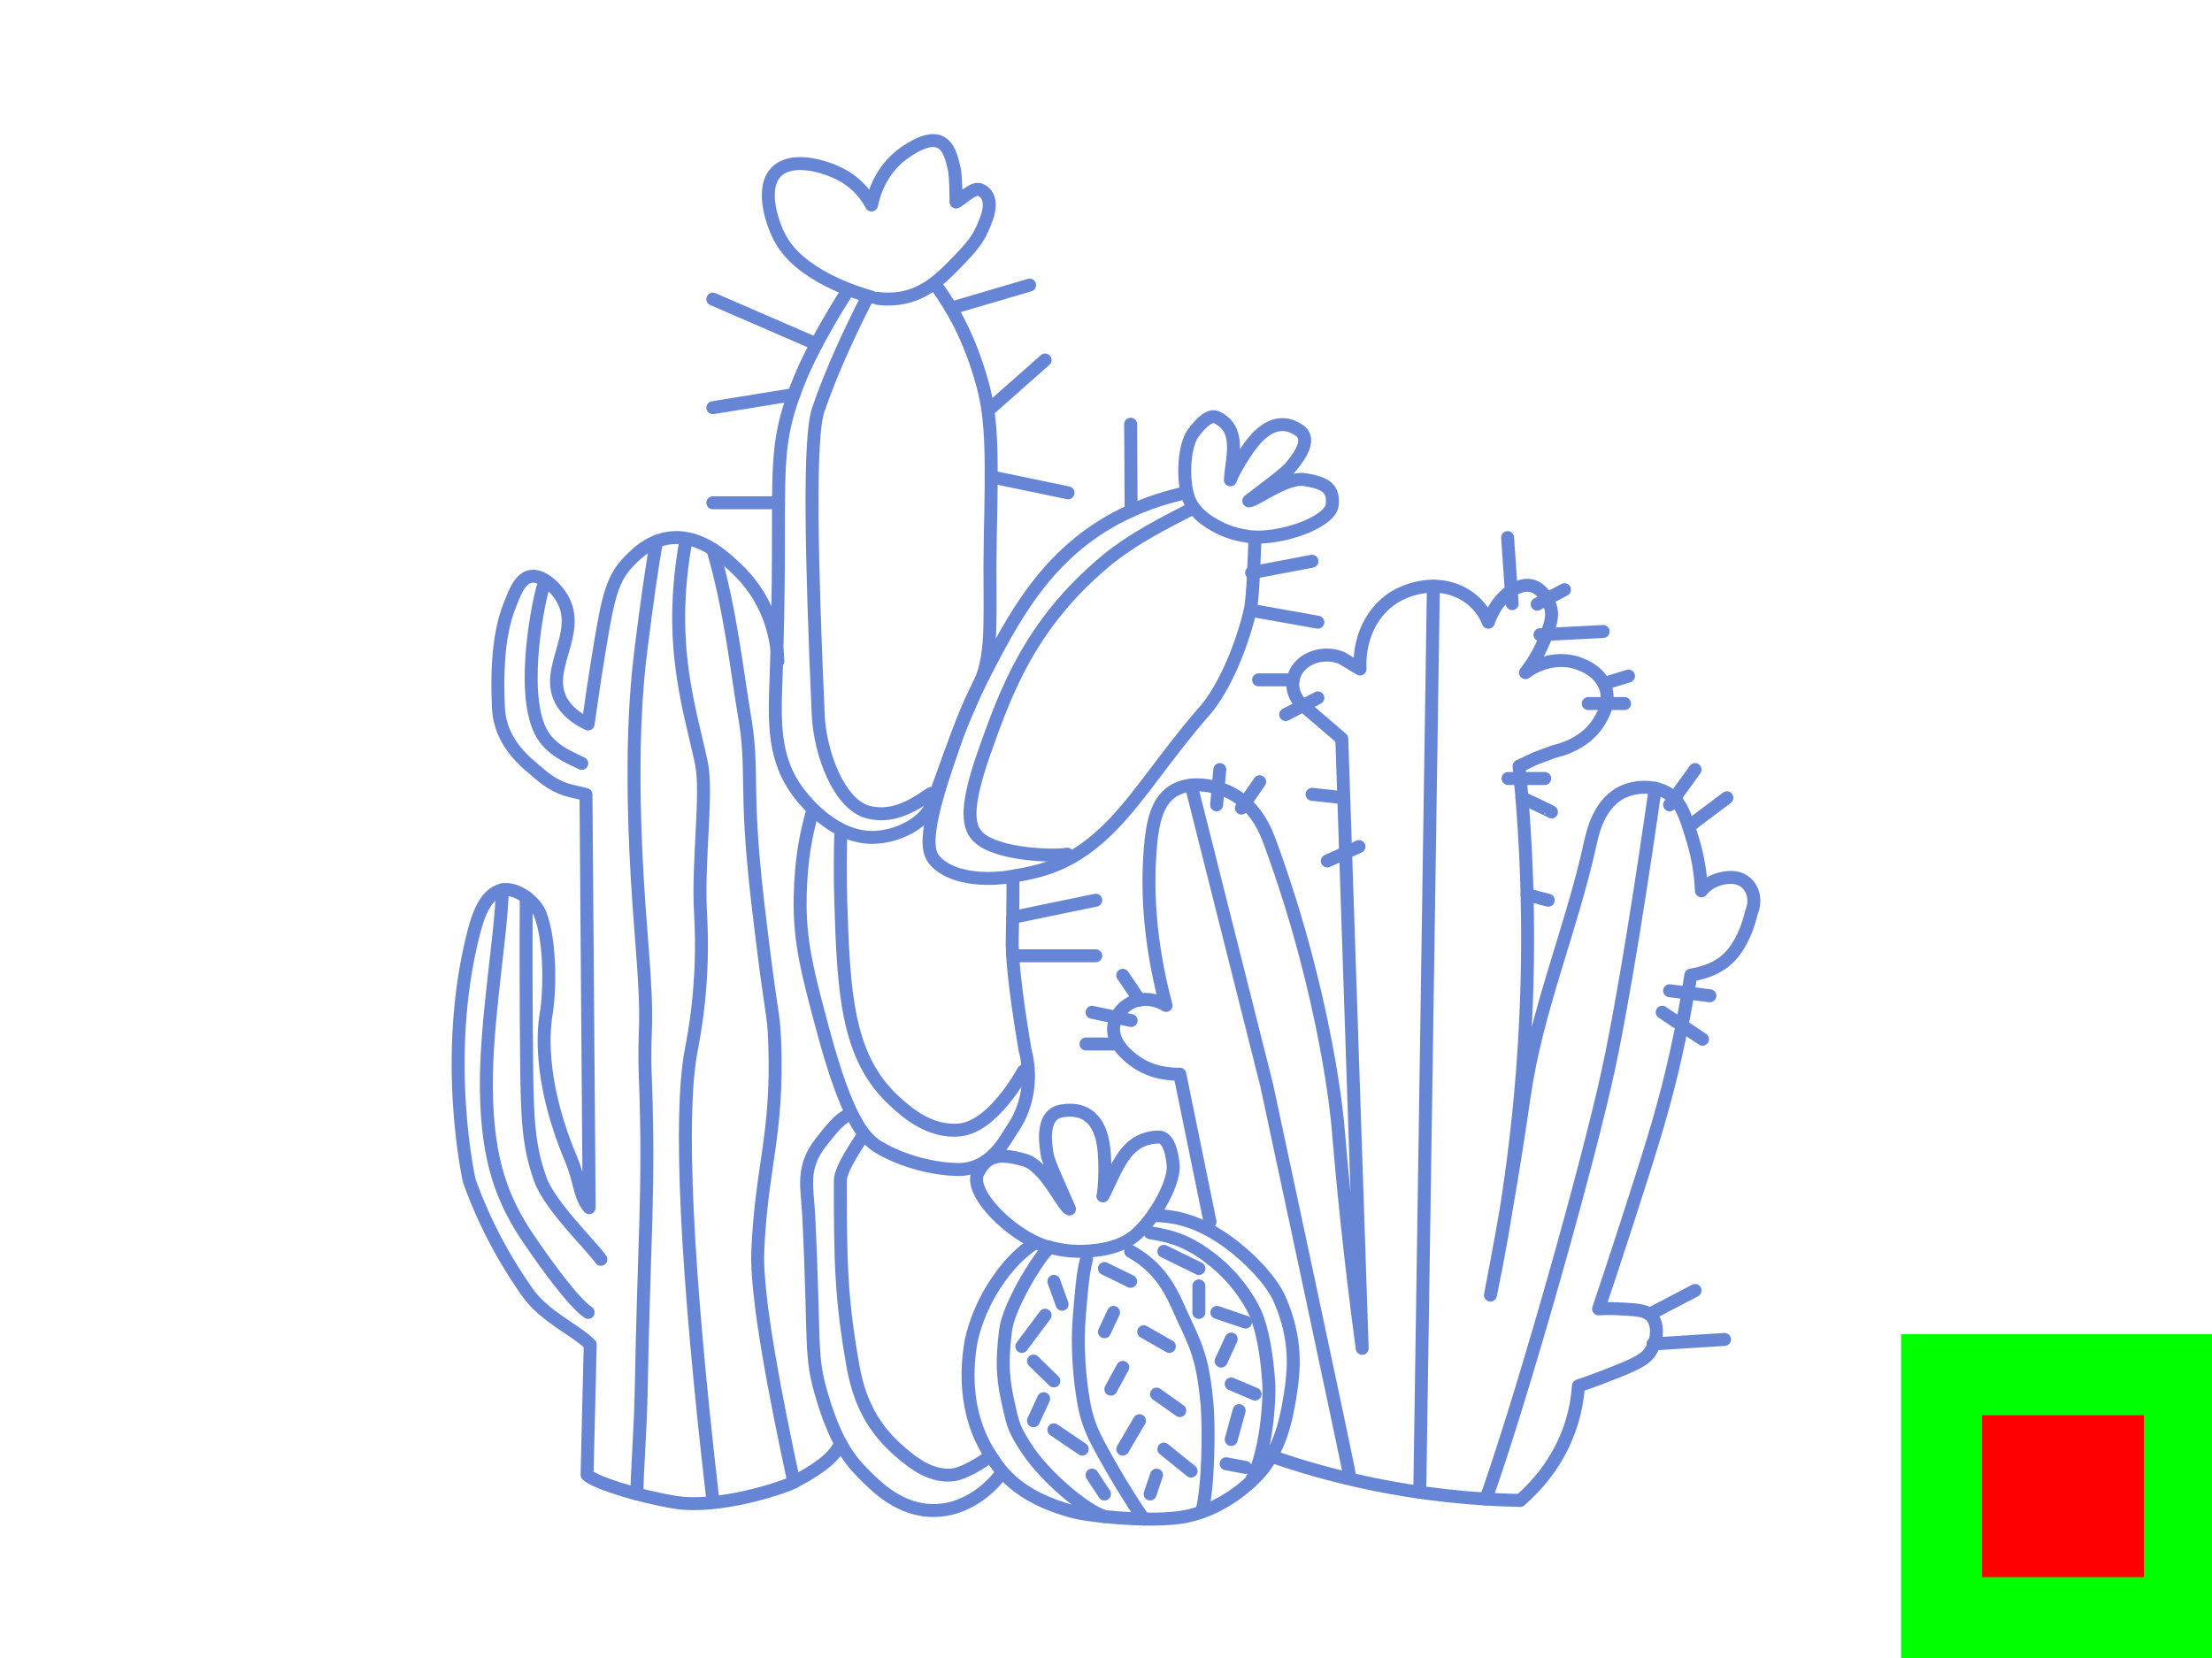 <svg width="1366" height="1024" viewBox="0 0 1366 1024" fill="none" xmlns="http://www.w3.org/2000/svg">
<g id="texture" clip-path="url(#clip0)">
<g id="step s-multistep-result">
<g id="input">
<rect id="appear d1" x="1226.5" y="876.5" width="95" height="95" stroke="#999999" stroke-width="5"/>
<path id="draw-line d2" d="M1240 918C1269.2 949.2 1269 959.5 1269 959.5C1269 959.5 1298 886 1320 860" stroke="#0000FF" stroke-opacity="0.1" stroke-width="10" stroke-linecap="round" stroke-linejoin="round"/>
</g>
<g id="template">
<rect id="Rectangle 6" x="1199" y="849" width="150" height="150" fill="#FF0000" stroke="#00FF00" stroke-width="50"/>
</g>
</g>
<g id="step s-multistep-brush shadow-size-30">
<g id="input_2">
<path id="draw-line rgb-template" d="M990 390L951 392" stroke="#6685D4" stroke-width="8" stroke-miterlimit="10" stroke-linecap="round" stroke-linejoin="round"/>
<path id="draw-line rgb-template_2" d="M966.124 364.159L949.276 373.144" stroke="#6685D4" stroke-width="8" stroke-miterlimit="10" stroke-linecap="round" stroke-linejoin="round"/>
<path id="draw-line rgb-template_3" d="M931 332L933.821 372.802" stroke="#6685D4" stroke-width="8" stroke-miterlimit="10" stroke-linecap="round" stroke-linejoin="round"/>
<path id="draw-line rgb-template_4" d="M1005.67 417.515L990.463 422.187" stroke="#6685D4" stroke-width="8" stroke-miterlimit="10" stroke-linecap="round" stroke-linejoin="round"/>
<path id="draw-line rgb-template_5" d="M1003.23 434.508H980.825" stroke="#6685D4" stroke-width="8" stroke-miterlimit="10" stroke-linecap="round" stroke-linejoin="round"/>
<path id="draw-line rgb-template_6" d="M793.959 441.296L813.837 430.993" stroke="#6685D4" stroke-width="8" stroke-miterlimit="10" stroke-linecap="round" stroke-linejoin="round"/>
<path id="draw-line rgb-template_7" d="M777.243 419.859H798.552" stroke="#6685D4" stroke-width="8" stroke-miterlimit="10" stroke-linecap="round" stroke-linejoin="round"/>
<path id="draw-line rgb-template_8" d="M953.944 480.784H931.28" stroke="#6685D4" stroke-width="8" stroke-miterlimit="10" stroke-linecap="round" stroke-linejoin="round"/>
<path id="draw-line rgb-template_9" d="M958.105 501.456C958.048 501.179 939.845 492.683 939.845 492.683" stroke="#6685D4" stroke-width="8" stroke-miterlimit="10" stroke-linecap="round" stroke-linejoin="round"/>
<path id="draw-line rgb-template_10" d="M810.241 490.55L829.818 492.683" stroke="#6685D4" stroke-width="8" stroke-miterlimit="10" stroke-linecap="round" stroke-linejoin="round"/>
<path id="draw-line rgb-template_11" d="M819.653 531.748L839.23 522.828" stroke="#6685D4" stroke-width="8" stroke-miterlimit="10" stroke-linecap="round" stroke-linejoin="round"/>
<path id="draw-line rgb-template_12" d="M956.09 555.952L943.026 552.566" stroke="#6685D4" stroke-width="8" stroke-miterlimit="10" stroke-linecap="round" stroke-linejoin="round"/>
<path id="draw-line rgb-template_13" d="M693.363 602.322L703.678 617.606" stroke="#6685D4" stroke-width="8" stroke-miterlimit="10" stroke-linecap="round" stroke-linejoin="round"/>
<path id="draw-line rgb-template_14" d="M674.388 625.162L698.52 630.256" stroke="#6685D4" stroke-width="8" stroke-miterlimit="10" stroke-linecap="round" stroke-linejoin="round"/>
<path id="draw-line rgb-template_15" d="M670.666 644.753H689.32" stroke="#6685D4" stroke-width="8" stroke-miterlimit="10" stroke-linecap="round" stroke-linejoin="round"/>
<path id="draw-line rgb-template_16" d="M753.28 475.266L751.303 497.061" stroke="#6685D4" stroke-width="8" stroke-miterlimit="10" stroke-linecap="round" stroke-linejoin="round"/>
<path id="draw-line rgb-template_17" d="M777.913 482.784L766.619 499.061" stroke="#6685D4" stroke-width="8" stroke-miterlimit="10" stroke-linecap="round" stroke-linejoin="round"/>
<path id="draw-line rgb-template_18" d="M1055.93 614.972L1031.05 611.863" stroke="#6685D4" stroke-width="8" stroke-miterlimit="10" stroke-linecap="round" stroke-linejoin="round"/>
<path id="draw-line rgb-template_19" d="M1051.36 641.813L1026.47 625.162" stroke="#6685D4" stroke-width="8" stroke-miterlimit="10" stroke-linecap="round" stroke-linejoin="round"/>
<path id="draw-line rgb-template_20" d="M1046.77 475.266L1031.05 497.061" stroke="#6685D4" stroke-width="8" stroke-miterlimit="10" stroke-linecap="round" stroke-linejoin="round"/>
<path id="draw-line rgb-template_21" d="M1066.42 492.683L1043.49 509.953" stroke="#6685D4" stroke-width="8" stroke-miterlimit="10" stroke-linecap="round" stroke-linejoin="round"/>
<path id="draw-line rgb-template_22" d="M1046.77 796.983L1018.61 811.713" stroke="#6685D4" stroke-width="8" stroke-miterlimit="10" stroke-linecap="round" stroke-linejoin="round"/>
<path id="draw-line rgb-template_23" d="M1064.95 827.21L1020.76 830.026" stroke="#6685D4" stroke-width="8" stroke-miterlimit="10" stroke-linecap="round" stroke-linejoin="round"/>
</g>
</g>
<g id="step s-multistep-brush shadow-size-40">
<g id="input_3">
<path id="draw-line rgb-template_24" d="M698.52 315.425L698.2 261.971" stroke="#6685D4" stroke-width="8" stroke-miterlimit="10" stroke-linecap="round" stroke-linejoin="round"/>
<path id="draw-line rgb-template_25" d="M772.913 353.693L810.241 346.612" stroke="#6685D4" stroke-width="8" stroke-miterlimit="10" stroke-linecap="round" stroke-linejoin="round"/>
<path id="draw-line rgb-template_26" d="M772.104 376.822L813.837 384.261" stroke="#6685D4" stroke-width="8" stroke-miterlimit="10" stroke-linecap="round" stroke-linejoin="round"/>
<path id="draw-line rgb-template_27" d="M504.181 212.473L440.198 184.72" stroke="#6685D4" stroke-width="8" stroke-miterlimit="10" stroke-linecap="round" stroke-linejoin="round"/>
<path id="draw-line rgb-template_28" d="M490.232 243.66L440.198 251.782" stroke="#6685D4" stroke-width="8" stroke-miterlimit="10" stroke-linecap="round" stroke-linejoin="round"/>
<path id="draw-line rgb-template_29" d="M612.099 251.782L645.399 222.337" stroke="#6685D4" stroke-width="8" stroke-miterlimit="10" stroke-linecap="round" stroke-linejoin="round"/>
<path id="draw-line rgb-template_30" d="M612.099 294.493L659.555 304.357" stroke="#6685D4" stroke-width="8" stroke-miterlimit="10" stroke-linecap="round" stroke-linejoin="round"/>
<path id="draw-line rgb-template_31" d="M587.308 190.352L635.836 176.061" stroke="#6685D4" stroke-width="8" stroke-miterlimit="10" stroke-linecap="round" stroke-linejoin="round"/>
<path id="draw-line rgb-template_32" d="M480.707 310.51H440.198" stroke="#6685D4" stroke-width="8" stroke-miterlimit="10" stroke-linecap="round" stroke-linejoin="round"/>
<path id="draw-line rgb-template_33" d="M625.389 566.564L676.666 555.952" stroke="#6685D4" stroke-width="8" stroke-miterlimit="10" stroke-linecap="round" stroke-linejoin="round"/>
<path id="draw-line rgb-template_34" d="M625.389 590.28H676.666" stroke="#6685D4" stroke-width="8" stroke-miterlimit="10" stroke-linecap="round" stroke-linejoin="round"/>
</g>
</g>
<g id="step s-multistep-brush shadow-size-20">
<g id="input_4">
<path id="draw-line d2 rgb-template" d="M718.738 772.795L740.348 783.407" stroke="#6685D4" stroke-width="8" stroke-miterlimit="10" stroke-linecap="round" stroke-linejoin="round"/>
<path id="draw-line d2 rgb-template_2" d="M740.348 794.167V810.527" stroke="#6685D4" stroke-width="8" stroke-miterlimit="10" stroke-linecap="round" stroke-linejoin="round"/>
<path id="draw-line d2 rgb-template_3" d="M751.473 810.525L769.148 816.499" stroke="#6685D4" stroke-width="8" stroke-miterlimit="10" stroke-linecap="round" stroke-linejoin="round"/>
<path id="draw-line d2 rgb-template_4" d="M760.32 826.997L754.089 840.589" stroke="#6685D4" stroke-width="8" stroke-miterlimit="10" stroke-linecap="round" stroke-linejoin="round"/>
<path id="draw-line d2 rgb-template_5" d="M760.32 854.701L775.04 860.968" stroke="#6685D4" stroke-width="8" stroke-miterlimit="10" stroke-linecap="round" stroke-linejoin="round"/>
<path id="draw-line d2 rgb-template_6" d="M765.233 871.157L760.32 888.997" stroke="#6685D4" stroke-width="8" stroke-miterlimit="10" stroke-linecap="round" stroke-linejoin="round"/>
<path id="draw-line d2 rgb-template_7" d="M757.195 903.988L769.148 906.251" stroke="#6685D4" stroke-width="8" stroke-miterlimit="10" stroke-linecap="round" stroke-linejoin="round"/>
<path id="draw-line d1 rgb-template" d="M650.801 791.334L655.884 805.479" stroke="#6685D4" stroke-width="8" stroke-miterlimit="10" stroke-linecap="round" stroke-linejoin="round"/>
<path id="draw-line d1 rgb-template_2" d="M645.399 812.25L630.998 831.522" stroke="#6685D4" stroke-width="8" stroke-miterlimit="10" stroke-linecap="round" stroke-linejoin="round"/>
<path id="draw-line d1 rgb-template_3" d="M638.208 840.589L650.801 852.845" stroke="#6685D4" stroke-width="8" stroke-miterlimit="10" stroke-linecap="round" stroke-linejoin="round"/>
<path id="draw-line d1 rgb-template_4" d="M644.495 863.8L638.208 877.391" stroke="#6685D4" stroke-width="8" stroke-miterlimit="10" stroke-linecap="round" stroke-linejoin="round"/>
<path id="draw-line d1 rgb-template_5" d="M650.801 883.039L668.327 894.938" stroke="#6685D4" stroke-width="8" stroke-miterlimit="10" stroke-linecap="round" stroke-linejoin="round"/>
<path id="draw-line d1 rgb-template_6" d="M674.388 911.003L682.049 922.674" stroke="#6685D4" stroke-width="8" stroke-miterlimit="10" stroke-linecap="round" stroke-linejoin="round"/>
<path id="draw-line rgb-template_35" d="M682.049 783.407L698.201 791.334" stroke="#6685D4" stroke-width="8" stroke-miterlimit="10" stroke-linecap="round" stroke-linejoin="round"/>
<path id="draw-line rgb-template_36" d="M687.64 810.525L682.049 822.472" stroke="#6685D4" stroke-width="8" stroke-miterlimit="10" stroke-linecap="round" stroke-linejoin="round"/>
<path id="draw-line rgb-template_37" d="M706.295 822.472L722.126 831.522" stroke="#6685D4" stroke-width="8" stroke-miterlimit="10" stroke-linecap="round" stroke-linejoin="round"/>
<path id="draw-line rgb-template_38" d="M693.363 844.446L686.002 857.94" stroke="#6685D4" stroke-width="8" stroke-miterlimit="10" stroke-linecap="round" stroke-linejoin="round"/>
<path id="draw-line rgb-template_39" d="M714.201 860.968L728.564 871.157" stroke="#6685D4" stroke-width="8" stroke-miterlimit="10" stroke-linecap="round" stroke-linejoin="round"/>
<path id="draw-line rgb-template_40" d="M703.678 877.391L693.363 894.938" stroke="#6685D4" stroke-width="8" stroke-miterlimit="10" stroke-linecap="round" stroke-linejoin="round"/>
<path id="draw-line rgb-template_41" d="M718.738 894.938L735.547 908.529" stroke="#6685D4" stroke-width="8" stroke-miterlimit="10" stroke-linecap="round" stroke-linejoin="round"/>
<path id="draw-line rgb-template_42" d="M714.201 911.003L710.229 922.674" stroke="#6685D4" stroke-width="8" stroke-miterlimit="10" stroke-linecap="round" stroke-linejoin="round"/>
</g>
</g>
<g id="step s-multistep-brush">
<g id="input_5">
<path id="draw-line d2 rgb-template_8" d="M1022.16 486.872C1015.86 531.129 1002.47 620.979 991.103 670.184C975.31 738.58 937.812 869.041 917.614 925.799" stroke="#6685D4" stroke-width="8" stroke-miterlimit="10" stroke-linecap="round" stroke-linejoin="round"/>
<path id="draw-line d1 rgb-template_7" d="M885.18 362.01L876.766 921.616" stroke="#6685D4" stroke-width="8" stroke-miterlimit="10" stroke-linecap="round" stroke-linejoin="round"/>
<path id="draw-line rgb-template_43" d="M735.547 484.853L782.231 670.184C782.231 670.184 833.301 908.529 833.301 910.808" stroke="#6685D4" stroke-width="8" stroke-miterlimit="10" stroke-linecap="round" stroke-linejoin="round"/>
</g>
</g>
<g id="step s-multistep-brush shadow-size-35">
<g id="input_6">
<path id="draw-line d2 rgb-template_9" d="M440.198 339.271C451.116 375.943 455.709 418.915 459.455 440.303C465.93 477.333 459.36 483.616 467.963 557.498C476.49 630.729 477.695 623.29 478.429 644.125C480.443 700.834 470.26 719.911 467.963 772.502C466.721 800.84 479.446 865.33 490.232 915.317" stroke="#6685D4" stroke-width="8" stroke-miterlimit="10" stroke-linecap="round" stroke-linejoin="round"/>
<path id="draw-line d1 rgb-template_8" d="M423.482 334.323C411.886 398.748 426.305 438.35 433.176 471.457C437.016 489.916 430.748 531.552 432.63 564.302C435.096 607.338 428.564 639.372 426.738 649.219C419.34 689.228 423.576 782.512 440.235 926.629" stroke="#6685D4" stroke-width="8" stroke-miterlimit="10" stroke-linecap="round" stroke-linejoin="round"/>
<path id="draw-line rgb-template_44" d="M405.542 334.323C403.001 346.238 398.879 376.66 395.942 400.115C392.667 426.24 387.904 477.252 395.942 576.754C401.156 641.39 397.166 629.898 398.54 665.936C401.156 734.674 397.636 765.389 395.942 859.828C395.547 882.291 393.175 912.241 393.363 922.674" stroke="#6685D4" stroke-width="8" stroke-miterlimit="10" stroke-linecap="round" stroke-linejoin="round"/>
</g>
</g>
<g id="step s-multistep-brush shadow-size-30_2">
<g id="input_7">
<path id="draw-line d2 rgb-template_10" d="M310.18 549.571C309.766 576.9 299.713 631.526 300.353 673.554C301.012 716.623 310.01 740.973 326.538 765.275C336.985 780.64 353.795 804.047 363.207 810.525" stroke="#6685D4" stroke-width="8" stroke-miterlimit="10" stroke-linecap="round" stroke-linejoin="round"/>
<path id="draw-line d1 rgb-template_9" d="M324.994 554.129C324.75 575.582 324.862 626.155 325.22 657.146C325.615 691.377 326.312 707.735 333.729 728.489C339.526 744.684 365.466 769.653 371.057 777.743" stroke="#6685D4" stroke-width="8" stroke-miterlimit="10" stroke-linecap="round" stroke-linejoin="round"/>
<path id="draw-line rgb-template_45" d="M335.705 361.424C332.994 369.205 321.192 425.133 333.54 451.078C339.395 463.384 352.722 468.186 359.273 471.457" stroke="#6685D4" stroke-width="8" stroke-miterlimit="10" stroke-linecap="round" stroke-linejoin="round"/>
</g>
</g>
<g id="step s-multistep-brush_2">
<g id="input_8">
<path id="draw-line d3 rgb-template" d="M733.5 315.5C721.453 321.816 700.045 332.142 682.953 346.368C635.836 385.58 620.89 427.819 607.845 464.654C594.612 502.042 598.734 511.89 604.381 517.163C615.996 528.004 650.717 529.079 659 527.5" stroke="#6685D4" stroke-width="8" stroke-miterlimit="10" stroke-linecap="round" stroke-linejoin="round"/>
<path id="draw-line d2 rgb-template_11" d="M535 185C526.962 200.772 514.026 227.399 505.272 253.198C499.456 270.354 500.981 343.357 505.272 441.312C506.345 465.63 518.355 496.719 535.843 501.472C553.18 506.176 567.395 494.785 575 490" stroke="#6685D4" stroke-width="8" stroke-miterlimit="10" stroke-linecap="round" stroke-linejoin="round"/>
<path id="draw-line d1 rgb-template_10" d="M519.183 516C518.958 523.129 518.732 541.612 519.183 555.952C520.991 612.84 522.835 652.996 552.427 680.064C559.335 686.38 573.905 699.727 592.691 697.823C612.965 695.772 630.231 664.479 632 661.5" stroke="#6685D4" stroke-width="8" stroke-miterlimit="10" stroke-linecap="round" stroke-linejoin="round"/>
<path id="draw-line rgb-template_46" d="M531.5 703.5C529.411 706.951 518.939 721.913 518.939 729.189C518.939 777.743 519.202 801.801 526.901 844.447C531.664 870.815 543.052 886.197 558.187 898.617C564.361 903.695 575.43 912.517 588.776 910.792C595.289 909.946 606.063 903.311 609 901" stroke="#6685D4" stroke-width="8" stroke-miterlimit="10" stroke-linecap="round" stroke-linejoin="round"/>
</g>
</g>
<g id="step s-multistep-brush shadow-size-40_2">
<g id="input_9">
<path id="draw-line d3 rgb-template_2" d="M645.888 772.795C639.846 779.175 622.885 806.846 621.022 821.333C618.085 844.3 619.873 854.408 623.149 868.895C625.634 879.947 626.424 883.511 635.159 896.354C645.888 912.127 669.607 932.636 682.049 936.607" stroke="#6685D4" stroke-width="8" stroke-miterlimit="10" stroke-linecap="round" stroke-linejoin="round"/>
<path id="draw-line d2 rgb-template_12" d="M670.943 777.743C668.44 786.875 667.649 800.14 666.614 811.713C664.863 831.116 666.576 851.527 669.437 867.218C670.868 875.08 673.541 882.73 677.325 889.973C686.228 907.048 699.01 927.948 706.314 938.137" stroke="#6685D4" stroke-width="8" stroke-miterlimit="10" stroke-linecap="round" stroke-linejoin="round"/>
<path id="draw-line d1 rgb-template_11" d="M698.2 772.795C720.469 785.247 725.439 803.428 732.159 817.296C740.63 834.827 743.322 844.609 745.411 867.397C746.559 879.93 746.409 918.165 742.305 932.88" stroke="#6685D4" stroke-width="8" stroke-miterlimit="10" stroke-linecap="round" stroke-linejoin="round"/>
<path id="draw-line rgb-template_47" d="M710.229 761.32C724.535 763.582 735.773 766.984 751.83 780.575C761.223 788.518 770.146 799.978 775.059 810.574C779.408 819.966 782.589 837.545 783.568 855.303C784.038 863.914 782.325 897.77 772.179 915.317" stroke="#6685D4" stroke-width="8" stroke-miterlimit="10" stroke-linecap="round" stroke-linejoin="round"/>
</g>
</g>
<g id="step s-multistep-brush_3">
<g id="input_10">
<path id="draw-line rgb-template flip" d="M787.163 900.033C803.22 905.567 821.498 910.89 841.828 915.317C878.479 923.293 911.571 926.109 938.735 926.646C944.608 921.519 951.158 914.796 957.069 906.267C970.773 886.49 973.973 867.267 974.745 855.873C978.491 854.62 983.969 852.732 990.463 850.209C1006.67 843.926 1014.84 840.67 1018.62 835.494C1024.03 828.088 1024.7 816.531 1018.62 811.713C1015.37 809.125 1010.12 808.865 999.631 808.311C994.416 808.035 990.106 808.165 987.188 808.311C991.197 796.462 997.165 778.606 1004.2 756.794C1018.44 712.7 1025.68 690.075 1032.37 662.241C1035.72 648.259 1040.22 627.668 1044.15 602.227C1055.61 600.307 1062.31 596.27 1066.42 592.608C1077.9 582.321 1081.48 563.732 1081.48 563.732C1085.19 555.235 1082.12 546.625 1075.59 543.353C1068.66 539.886 1059.92 543.483 1058.89 543.923C1054.5 545.795 1051.92 548.594 1050.7 550.157C1050.15 537.119 1047.73 526.539 1045.47 519.019C1040.69 503.165 1037.62 493.008 1027.13 488.451C1019.75 485.244 1010.57 485.618 1003.56 488.451C987.621 494.896 983.574 513.957 981.955 521.282C970.547 573.368 948.918 623.795 941.351 676.402C937.191 705.359 930.565 747.679 920.4 799.831C929.981 754.158 937.831 702.136 941.351 644.711C945.267 581.035 943.083 523.349 938.076 473.166C941.426 471.588 944.796 470.009 948.147 468.43C951.987 466.997 955.846 465.549 959.686 464.116C963.319 463.303 978.171 459.624 986.529 447.123C988.882 443.607 995.922 433.076 990.463 422.219C985.249 411.883 972.618 409.019 970.83 408.628C955.149 405.307 943.045 414.602 942.029 415.415C948.222 407.44 951.742 400.196 953.813 395.037C957.333 386.214 959.611 380.306 957.088 373.518C956.843 372.851 953.079 363.101 945.304 361.636C936.777 360.025 924.541 368.57 919.12 384.277C918.329 382.194 913.454 369.97 898.828 364.468C884.107 358.934 870.516 364.354 867.391 365.608C849.603 372.704 838.835 391.57 839.889 413.169C836.125 410.907 832.379 408.644 828.614 406.382C819.842 402.736 809.357 404.656 803.22 410.907C796.726 417.531 796.65 427.509 803.22 434.411C811.691 441.67 820.143 448.946 828.614 456.206L841.207 832.695C833.282 773.56 828.764 726.112 826.148 694.551C826.148 694.551 819.672 616.6 784.245 520.175C781.629 513.078 775.04 495.971 757.402 488.467C755.821 487.8 739.501 481.093 726.625 487.328C714.766 493.09 711.641 507.023 710.248 525.253C708.61 546.723 708.968 579.277 720.074 620.93C718.813 620.132 712.074 616.014 703.697 617.528C694.511 619.204 689.24 626.594 687.979 632.535C685.494 644.19 697.899 653.175 701.081 655.47C711.904 663.299 724.498 663.494 728.583 663.397C734.794 693.786 741.025 724.159 747.237 754.548" stroke="#6685D4" stroke-width="8" stroke-miterlimit="10" stroke-linecap="round" stroke-linejoin="round"/>
</g>
</g>
<g id="step s-multistep-brush_4">
<g id="input_11">
<path id="draw-line rgb-template flip_2" d="M519.183 891.536C515.569 898.34 510.506 904.558 490.213 915.317C483.041 919.109 443.191 932.099 416.875 927.769C393.213 923.879 366.784 915.317 362.529 910.792L364.487 830.399C355.809 821.447 336.515 813.439 325.785 798.268C315.262 783.407 300.899 760.213 289.774 729.205C289.774 729.205 272.682 653.565 292.466 576.2C295.327 564.985 299.864 551.882 310.142 549.587C318.801 547.667 330.585 556.831 333.503 564.302C340.355 581.848 339.489 613.198 337.305 626.008C334.651 641.52 334.538 672.968 352.703 716.02C358.219 729.091 357.71 738.662 363.828 745.84L361.871 490.697C354.36 488.386 346.152 489.004 333.522 478.245C325.032 471.002 308.824 459.201 307.789 436.917C305.794 393.816 313.022 378.076 316.712 368.977C319.931 361.017 323.3 356.671 327.837 355.955C334.689 354.881 342.783 362.352 346.83 368.977C360.402 391.195 334.387 413.771 347.489 434.362C351.8 441.117 358.614 444.991 363.207 447.107C365.108 433.369 367.48 417.385 370.417 399.545C375.575 368.163 378.248 356.948 388.751 346.319C393.006 342.022 401.401 333.509 414.296 332.158C433.327 330.156 448.687 345.196 456.198 352.537C476.585 372.493 479.86 396.599 480.387 408.286" stroke="#6685D4" stroke-width="8" stroke-miterlimit="10" stroke-linecap="round" stroke-linejoin="round"/>
</g>
</g>
<g id="step s-multistep-brush shadow-size-40_3">
<g id="input_12">
<path id="draw-line d1 rgb-template_12" d="M541.942 184.281C545.029 184.688 549.547 184.997 554.855 184.281C571.74 182.002 582.075 171.194 593.595 159.165C602.706 149.643 605.68 144.842 609.2 134.978C609.803 133.301 614.433 121.272 605.341 117.171C601.031 115.217 592.917 123.942 590.357 124.739C590.414 122.249 590.301 108.723 589.284 104.279C587.816 97.85 586.009 89.923 580.136 87.53C573.152 84.698 563.608 90.997 559.693 93.569C544.803 103.4 539.946 118.408 538.177 126.595C536.031 122.509 530.534 113.525 518.807 107.518C509.79 102.896 491.87 97.361 481.686 104.263C469.036 112.825 475.606 135.612 481.686 147.055C494.11 170.494 530.026 181.237 538.346 183.532" stroke="#6685D4" stroke-width="8" stroke-miterlimit="10" stroke-linecap="round" stroke-linejoin="round"/>
<path id="draw-line rgb-template_48" d="M770.165 331.149C765.609 330.53 757.873 328.919 749.967 324.28C745.92 321.904 739.312 318.03 735.322 310.64C729.9 300.629 730.427 275.986 736.94 267.343C737.806 266.187 745.788 255.119 751.19 257.674C766.645 265.015 760.847 281.732 759.793 296.349C760.188 294.265 769.544 276.523 777.563 268.971C782.005 264.787 791.191 257.967 802.373 265.797C811.446 272.145 799.248 285.622 796.857 288.682C794.147 292.149 781.158 301.557 771.163 309.305C774.72 309.761 794.053 294.461 805.479 296.186C819.371 298.286 823.644 302.062 822.703 311.763C821.649 322.669 790.42 333.574 771.52 331.442" stroke="#6685D4" stroke-width="8" stroke-miterlimit="10" stroke-linecap="round" stroke-linejoin="round"/>
</g>
</g>
<g id="step s-multistep-brush_5">
<g id="input_13">
<path id="draw-line d3 rgb-template_3" d="M732.159 304.357C723.029 306.343 708.761 310.168 693.193 317.948C646.133 341.452 625.427 381.95 604.965 421.975C595.892 439.717 592.108 450.965 584.522 473.459C569.331 518.563 573.453 526.946 577.293 531.39C587.232 542.865 608.974 543.711 622.471 541.579C642.218 538.454 662.792 534.726 687.621 508.813C704.601 491.088 719.886 466.818 742.286 440.873C753.656 428.893 765.628 403.908 772.085 376.822C773.873 369.319 774.739 338.116 775.04 331.702" stroke="#6685D4" stroke-width="8" stroke-miterlimit="10" stroke-linecap="round" stroke-linejoin="round"/>
<path id="draw-line d2 rgb-template_13" d="M523.287 179.87C516.322 190.776 501.263 215.061 492.359 237.979C475.041 282.546 483.549 294.233 479.258 418.589C478.316 446.13 477.074 469.374 494.317 491.055C497.762 495.385 516.19 518.563 540.812 517.098C556.756 516.154 571.119 507.055 574.865 497.843C583.505 476.617 588.117 457.85 604.984 421.975C614.019 402.768 610.593 377.539 611.534 332.516C612.532 284.434 612.927 259.937 606.941 237.963C598.885 208.355 588.08 190.173 577.896 176.061" stroke="#6685D4" stroke-width="8" stroke-miterlimit="10" stroke-linecap="round" stroke-linejoin="round"/>
<path id="draw-line d1 rgb-template_13" d="M501.639 501.456C497.875 514.673 494.637 530.429 494.147 553.543C493.564 581.197 498.552 600.29 508.548 637.337C523.287 691.947 533.659 701.745 539.984 706.694C544.747 710.421 565.171 721.327 590.395 722.271C612.099 723.068 621.135 703.096 625.088 697.367C639.639 676.239 634.575 654.167 632.937 648.112C626.104 607.29 624.862 588.848 625.088 579.602C625.144 577.551 625.577 562.3 625.577 541.595" stroke="#6685D4" stroke-width="8" stroke-miterlimit="10" stroke-linecap="round" stroke-linejoin="round"/>
<path id="draw-line rgb-template_49" d="M524.417 688.17C518.11 691.312 513.894 696.618 506.854 705.587C494.58 721.213 498.571 733.681 499.399 750.414C503.409 832.271 499.813 836.406 507.908 863.214C515.494 888.346 523.287 900.033 532.134 909.066C541.17 918.295 556.135 933.596 577.971 932.847C601.671 932.033 616.259 912.891 618.236 910.206" stroke="#6685D4" stroke-width="8" stroke-miterlimit="10" stroke-linecap="round" stroke-linejoin="round"/>
</g>
</g>
<g id="step s-multistep-brush shadow-size-40_4">
<g id="input_14">
<path id="draw-line rgb-template_50" d="M647.206 769.963C652.477 771.509 661.757 773.56 673.24 772.518C679.132 771.981 688.694 771.102 697.786 765.307C710.135 757.446 725.759 731.402 724.46 719.211C724.291 717.583 723.048 702.136 715.613 702.234C694.342 702.478 689.541 722.759 681.071 738.564C682.012 736.188 683.687 713.123 680.111 701.338C678.134 694.828 672.807 683.255 655.771 686.054C641.935 688.317 646.077 708.305 646.623 712.667C647.225 717.616 654.905 733.714 660.458 746.638C656.355 745.4 645.813 720.073 632.504 716.362C616.335 711.853 609.294 713.758 603.93 724.354C597.906 736.269 624.015 762.736 645.531 769.605" stroke="#6685D4" stroke-width="8" stroke-miterlimit="10" stroke-linecap="round" stroke-linejoin="round"/>
</g>
</g>
<g id="step s-multistep-brush_6">
<g id="input_15">
<path id="draw-line rgb-template_51" d="M638.039 768.237C631.526 772.86 624.655 778.752 616.767 789.918C604.908 806.716 600.24 823.807 599.242 830.969C598 839.873 593.294 871.239 612.118 899.479C616.975 906.755 626.933 924.383 663.809 933.889C671.527 935.875 705.655 940.042 727.754 937.258C755.765 933.743 776.132 912.436 780.631 906.267C790.871 892.204 794.222 877.44 796.669 862.107C799.116 846.807 801.281 827.518 790.118 802.094C785.412 791.383 770.692 774.846 753.28 763.598C735.773 752.269 722.295 750.984 713.881 750.739" stroke="#6685D4" stroke-width="8" stroke-miterlimit="10" stroke-linecap="round" stroke-linejoin="round"/>
</g>
</g>
</g>
<defs>
<clipPath id="clip0">
<rect width="1366" height="1024" fill="white"/>
</clipPath>
</defs>
</svg>
